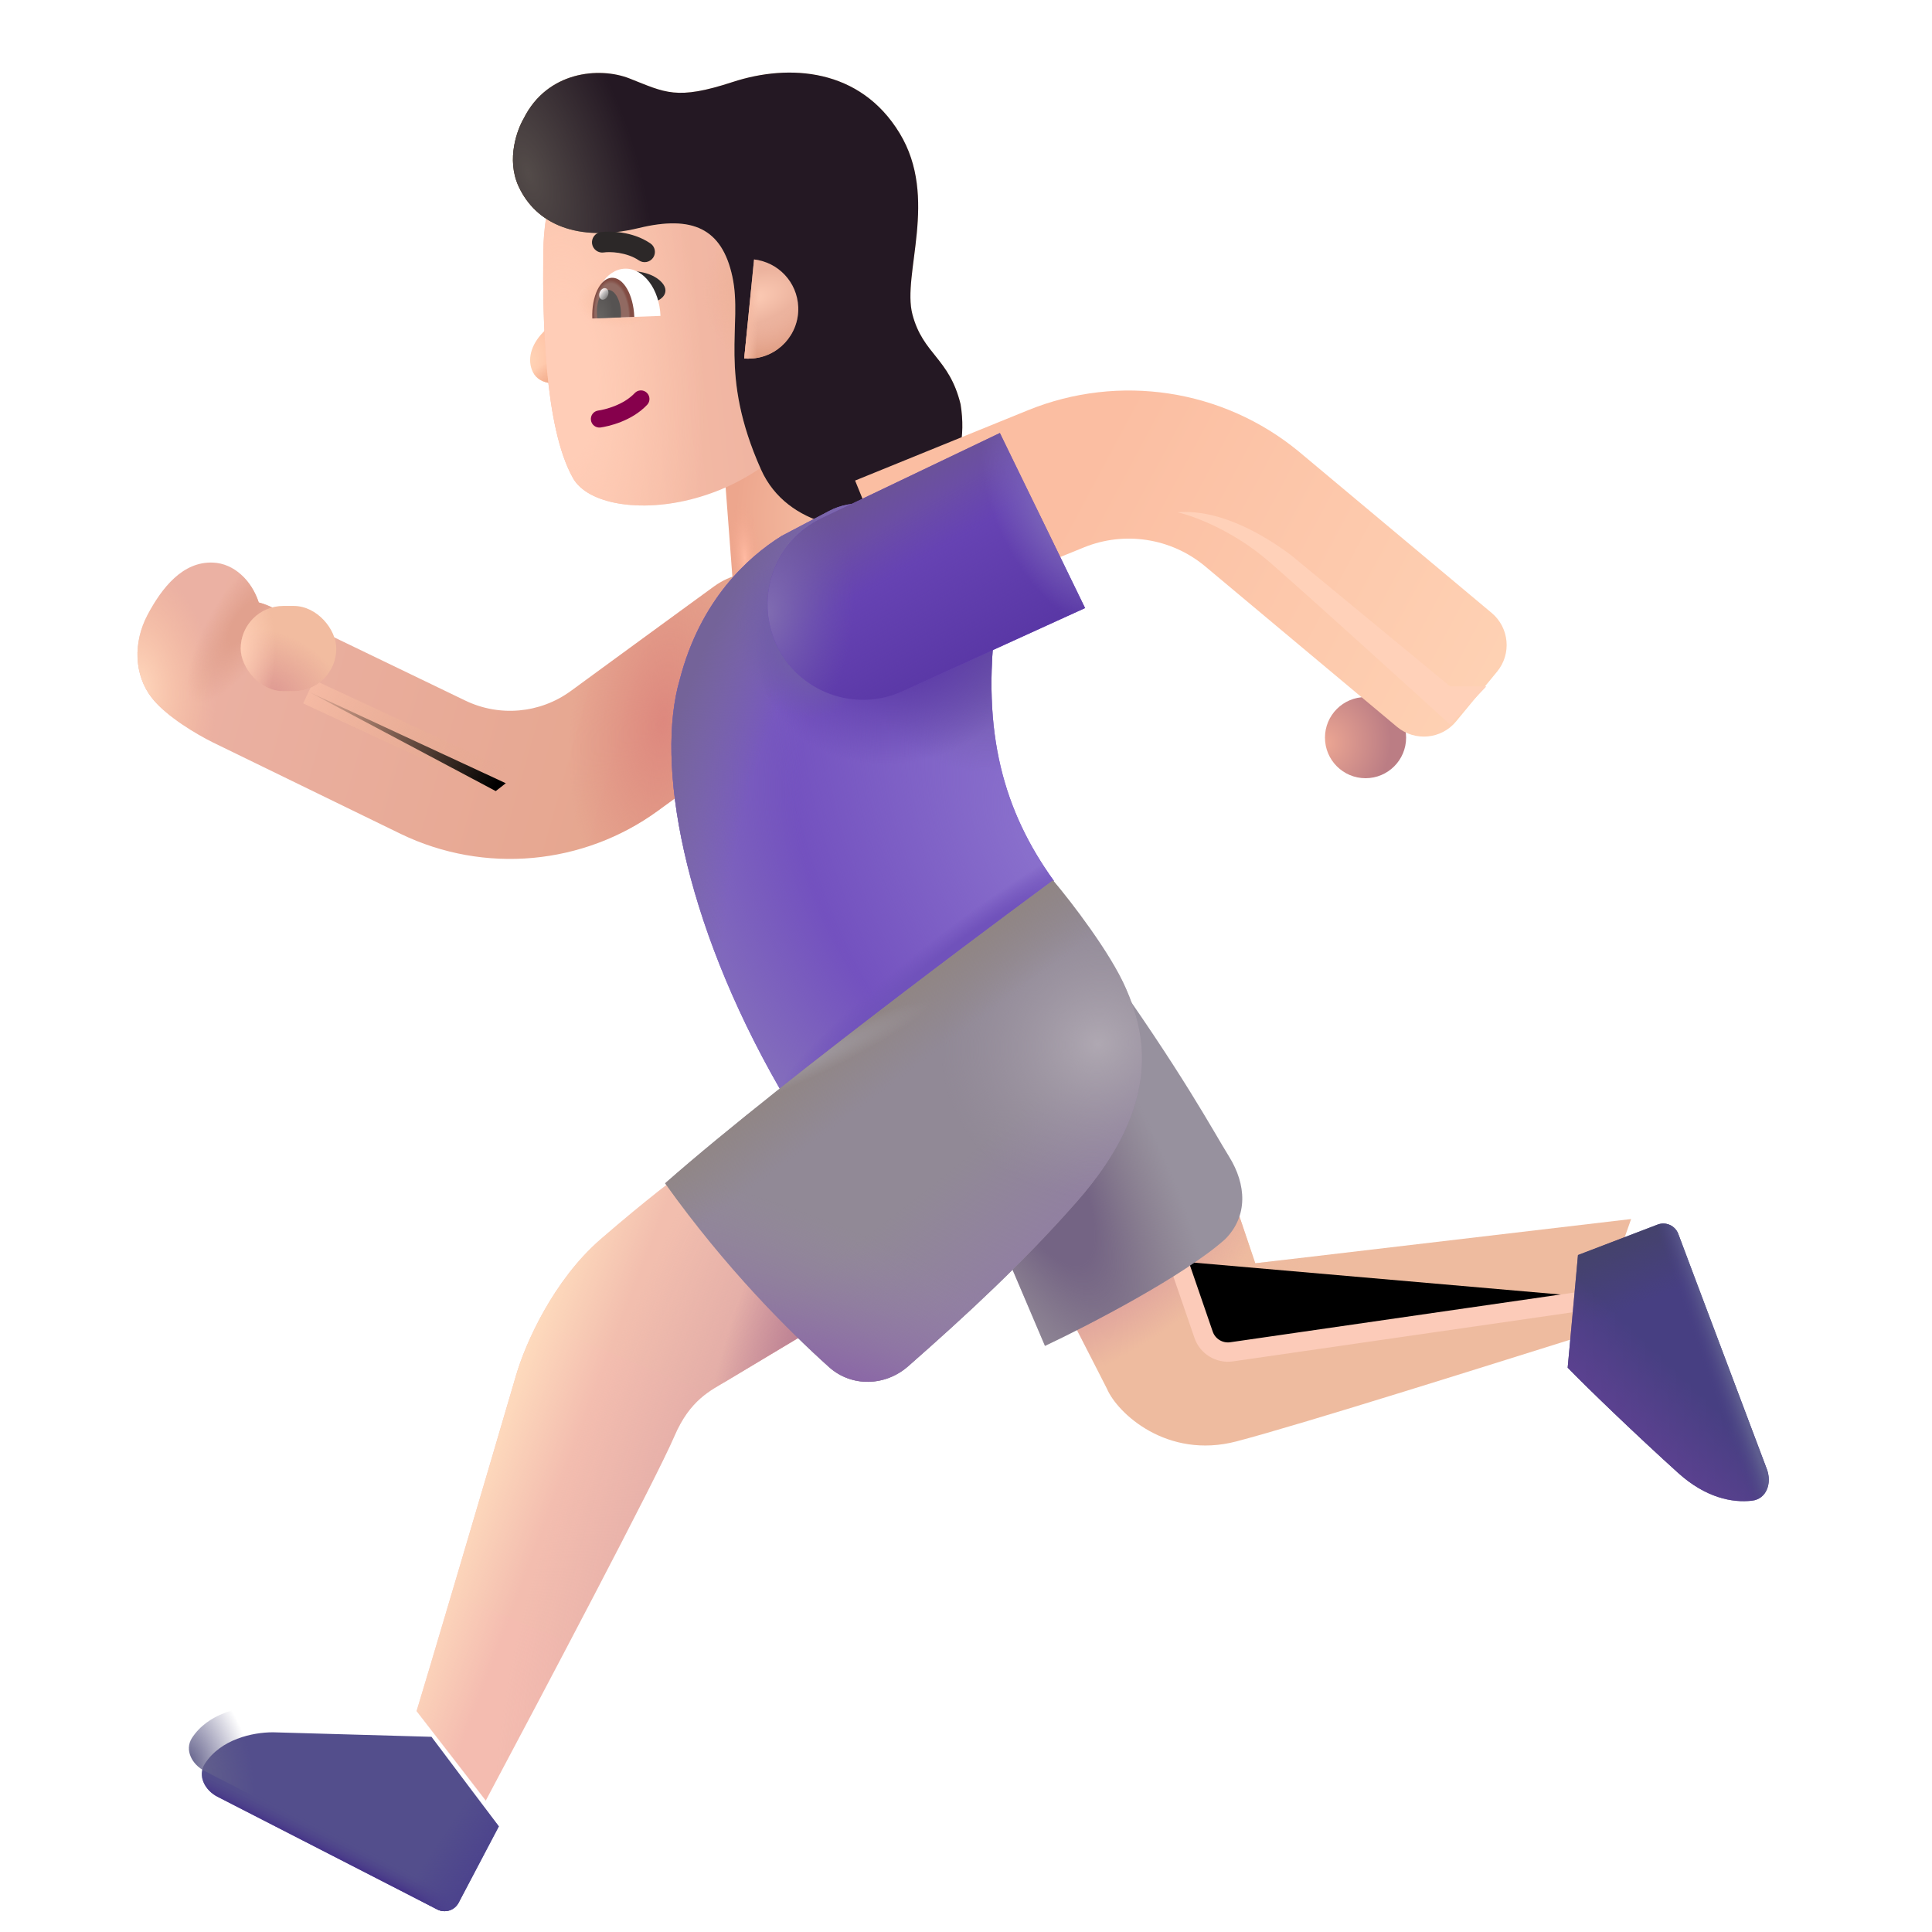 <svg viewBox="1 1 30 30" xmlns="http://www.w3.org/2000/svg">
<rect x="12.169" y="7.269" width="1.946" height="3.44" transform="rotate(-4.337 12.169 7.269)" fill="url(#paint0_radial_4002_548)"/>
<rect x="12.169" y="7.269" width="1.946" height="3.44" transform="rotate(-4.337 12.169 7.269)" fill="url(#paint1_radial_4002_548)"/>
<rect x="12.169" y="7.269" width="1.946" height="3.44" transform="rotate(-4.337 12.169 7.269)" fill="url(#paint2_radial_4002_548)"/>
<path d="M9.437 6.156C9.597 5.993 9.674 5.757 9.692 5.66L9.883 5.652L9.929 6.848C9.706 7.001 9.379 6.991 9.274 6.777C9.184 6.593 9.237 6.359 9.437 6.156Z" fill="url(#paint3_radial_4002_548)"/>
<path d="M9.437 6.156C9.597 5.993 9.674 5.757 9.692 5.66L9.883 5.652L9.929 6.848C9.706 7.001 9.379 6.991 9.274 6.777C9.184 6.593 9.237 6.359 9.437 6.156Z" fill="url(#paint4_radial_4002_548)"/>
<g filter="url(#filter0_i_4002_548)">
<path d="M9.636 5.123C9.644 4.27 9.904 3.849 10.029 3.724L13.994 3.572L14.189 6.93C13.355 9.22 10.549 9.424 10.098 8.625C9.647 7.826 9.626 6.11 9.636 5.123Z" fill="url(#paint5_linear_4002_548)"/>
<path d="M9.636 5.123C9.644 4.27 9.904 3.849 10.029 3.724L13.994 3.572L14.189 6.93C13.355 9.22 10.549 9.424 10.098 8.625C9.647 7.826 9.626 6.11 9.636 5.123Z" fill="url(#paint6_radial_4002_548)"/>
<path d="M9.636 5.123C9.644 4.27 9.904 3.849 10.029 3.724L13.994 3.572L14.189 6.93C13.355 9.22 10.549 9.424 10.098 8.625C9.647 7.826 9.626 6.11 9.636 5.123Z" fill="url(#paint7_radial_4002_548)"/>
<path d="M9.636 5.123C9.644 4.27 9.904 3.849 10.029 3.724L13.994 3.572L14.189 6.93C13.355 9.22 10.549 9.424 10.098 8.625C9.647 7.826 9.626 6.11 9.636 5.123Z" fill="url(#paint8_radial_4002_548)"/>
</g>
<g filter="url(#filter1_ii_4002_548)">
<path d="M9.454 3.697C9.255 3.268 9.437 2.8 9.533 2.638C9.896 1.91 10.703 1.832 11.176 2.019C11.733 2.238 11.902 2.36 12.778 2.073C13.657 1.786 14.757 1.86 15.369 2.868C15.981 3.875 15.403 5.056 15.568 5.682C15.733 6.307 16.139 6.354 16.316 7.078C16.479 8.086 15.878 8.77 15.327 8.941C14.777 9.111 13.626 9.006 13.217 8.091C12.548 6.593 12.935 5.857 12.773 5.099C12.611 4.341 12.147 4.142 11.323 4.34C10.354 4.573 9.719 4.268 9.454 3.697Z" fill="#FFE0AF"/>
<path d="M9.454 3.697C9.255 3.268 9.437 2.8 9.533 2.638C9.896 1.91 10.703 1.832 11.176 2.019C11.733 2.238 11.902 2.36 12.778 2.073C13.657 1.786 14.757 1.86 15.369 2.868C15.981 3.875 15.403 5.056 15.568 5.682C15.733 6.307 16.139 6.354 16.316 7.078C16.479 8.086 15.878 8.77 15.327 8.941C14.777 9.111 13.626 9.006 13.217 8.091C12.548 6.593 12.935 5.857 12.773 5.099C12.611 4.341 12.147 4.142 11.323 4.34C10.354 4.573 9.719 4.268 9.454 3.697Z" fill="url(#paint9_radial_4002_548)"/>
</g>
<g filter="url(#filter2_ii_4002_548)">
<path d="M9.454 3.697C9.255 3.268 9.437 2.8 9.533 2.638C9.896 1.91 10.703 1.832 11.176 2.019C11.733 2.238 11.902 2.36 12.778 2.073C13.657 1.786 14.757 1.86 15.369 2.868C15.981 3.875 15.403 5.056 15.568 5.682C15.733 6.307 16.139 6.354 16.316 7.078C16.479 8.086 15.878 8.77 15.327 8.941C14.777 9.111 13.626 9.006 13.217 8.091C12.548 6.593 12.935 5.857 12.773 5.099C12.611 4.341 12.147 4.142 11.323 4.34C10.354 4.573 9.719 4.268 9.454 3.697Z" fill="#241823"/>
<path d="M9.454 3.697C9.255 3.268 9.437 2.8 9.533 2.638C9.896 1.91 10.703 1.832 11.176 2.019C11.733 2.238 11.902 2.36 12.778 2.073C13.657 1.786 14.757 1.86 15.369 2.868C15.981 3.875 15.403 5.056 15.568 5.682C15.733 6.307 16.139 6.354 16.316 7.078C16.479 8.086 15.878 8.77 15.327 8.941C14.777 9.111 13.626 9.006 13.217 8.091C12.548 6.593 12.935 5.857 12.773 5.099C12.611 4.341 12.147 4.142 11.323 4.34C10.354 4.573 9.719 4.268 9.454 3.697Z" fill="url(#paint10_radial_4002_548)"/>
</g>
<path d="M12.556 6.566L12.709 5.029C13.083 5.07 13.38 5.38 13.395 5.767C13.411 6.193 13.079 6.552 12.653 6.568C12.62 6.57 12.588 6.569 12.556 6.566Z" fill="url(#paint11_radial_4002_548)"/>
<path d="M12.556 6.566L12.709 5.029C13.083 5.07 13.38 5.38 13.395 5.767C13.411 6.193 13.079 6.552 12.653 6.568C12.62 6.57 12.588 6.569 12.556 6.566Z" fill="url(#paint12_radial_4002_548)"/>
<path d="M12.556 6.566L12.709 5.029C13.083 5.07 13.38 5.38 13.395 5.767C13.411 6.193 13.079 6.552 12.653 6.568C12.62 6.57 12.588 6.569 12.556 6.566Z" fill="url(#paint13_linear_4002_548)"/>
<path d="M11.253 5.362C11.108 5.228 10.876 5.205 10.777 5.21L11.118 5.693C11.274 5.678 11.434 5.529 11.253 5.362Z" fill="#2F2C2D"/>
<path fill-rule="evenodd" clip-rule="evenodd" d="M11.043 7.098C11.097 7.149 11.099 7.233 11.049 7.286C10.805 7.544 10.442 7.621 10.326 7.638C10.254 7.648 10.186 7.598 10.176 7.525C10.166 7.452 10.216 7.385 10.289 7.375C10.388 7.361 10.676 7.294 10.856 7.104C10.906 7.05 10.99 7.048 11.043 7.098Z" fill="#86004C"/>
<g filter="url(#filter3_i_4002_548)">
<path fill-rule="evenodd" clip-rule="evenodd" d="M10.709 4.827C10.601 4.81 10.513 4.814 10.478 4.82C10.391 4.834 10.309 4.775 10.294 4.688C10.28 4.601 10.339 4.519 10.426 4.505C10.501 4.493 10.624 4.491 10.759 4.513C10.895 4.534 11.057 4.582 11.2 4.68C11.273 4.729 11.291 4.829 11.242 4.901C11.192 4.974 11.093 4.993 11.02 4.943C10.928 4.88 10.815 4.845 10.709 4.827Z" fill="#2C2828"/>
</g>
<path d="M10.206 5.945L11.256 5.905C11.24 5.489 10.992 5.161 10.702 5.172C10.412 5.183 10.19 5.53 10.206 5.945Z" fill="white"/>
<path d="M10.849 5.921L10.849 5.917C10.836 5.576 10.68 5.306 10.5 5.313C10.32 5.32 10.184 5.601 10.197 5.942L10.198 5.946L10.849 5.921Z" fill="url(#paint14_radial_4002_548)"/>
<path d="M10.641 5.928C10.643 5.903 10.643 5.877 10.642 5.851C10.635 5.654 10.545 5.498 10.442 5.502C10.339 5.506 10.262 5.669 10.27 5.865C10.271 5.892 10.273 5.917 10.277 5.942L10.641 5.928Z" fill="url(#paint15_radial_4002_548)"/>
<ellipse cx="10.376" cy="5.564" rx="0.068" ry="0.093" transform="rotate(22.414 10.376 5.564)" fill="url(#paint16_linear_4002_548)"/>
<g filter="url(#filter4_ii_4002_548)">
<path d="M3.761 12.241C3.476 11.878 3.468 11.37 3.691 10.948C3.914 10.526 4.238 10.116 4.707 10.136C5.035 10.149 5.305 10.411 5.418 10.755C5.488 10.773 5.557 10.799 5.624 10.831L8.624 12.278C9.156 12.535 9.786 12.478 10.263 12.13L12.486 10.507C12.999 10.133 13.718 10.245 14.093 10.758C14.467 11.272 14.355 11.991 13.842 12.365L11.618 13.988C10.456 14.836 8.921 14.975 7.625 14.35L4.707 12.929C4.461 12.807 3.988 12.529 3.761 12.241Z" fill="url(#paint17_linear_4002_548)"/>
<path d="M3.761 12.241C3.476 11.878 3.468 11.37 3.691 10.948C3.914 10.526 4.238 10.116 4.707 10.136C5.035 10.149 5.305 10.411 5.418 10.755C5.488 10.773 5.557 10.799 5.624 10.831L8.624 12.278C9.156 12.535 9.786 12.478 10.263 12.13L12.486 10.507C12.999 10.133 13.718 10.245 14.093 10.758C14.467 11.272 14.355 11.991 13.842 12.365L11.618 13.988C10.456 14.836 8.921 14.975 7.625 14.35L4.707 12.929C4.461 12.807 3.988 12.529 3.761 12.241Z" fill="url(#paint18_radial_4002_548)"/>
<path d="M3.761 12.241C3.476 11.878 3.468 11.37 3.691 10.948C3.914 10.526 4.238 10.116 4.707 10.136C5.035 10.149 5.305 10.411 5.418 10.755C5.488 10.773 5.557 10.799 5.624 10.831L8.624 12.278C9.156 12.535 9.786 12.478 10.263 12.13L12.486 10.507C12.999 10.133 13.718 10.245 14.093 10.758C14.467 11.272 14.355 11.991 13.842 12.365L11.618 13.988C10.456 14.836 8.921 14.975 7.625 14.35L4.707 12.929C4.461 12.807 3.988 12.529 3.761 12.241Z" fill="url(#paint19_radial_4002_548)"/>
<path d="M3.761 12.241C3.476 11.878 3.468 11.37 3.691 10.948C3.914 10.526 4.238 10.116 4.707 10.136C5.035 10.149 5.305 10.411 5.418 10.755C5.488 10.773 5.557 10.799 5.624 10.831L8.624 12.278C9.156 12.535 9.786 12.478 10.263 12.13L12.486 10.507C12.999 10.133 13.718 10.245 14.093 10.758C14.467 11.272 14.355 11.991 13.842 12.365L11.618 13.988C10.456 14.836 8.921 14.975 7.625 14.35L4.707 12.929C4.461 12.807 3.988 12.529 3.761 12.241Z" fill="url(#paint20_radial_4002_548)"/>
</g>
<path d="M13.136 9.323L13.877 8.933C14.056 8.839 14.26 8.802 14.46 8.827L16.464 10.601C16.234 12.39 16.594 13.608 17.364 14.678L13.11 17.908C11.594 15.272 11.18 12.835 11.555 11.554C11.872 10.325 12.605 9.655 13.136 9.323Z" fill="#7351BF"/>
<path d="M13.136 9.323L13.877 8.933C14.056 8.839 14.26 8.802 14.46 8.827L16.464 10.601C16.234 12.39 16.594 13.608 17.364 14.678L13.11 17.908C11.594 15.272 11.18 12.835 11.555 11.554C11.872 10.325 12.605 9.655 13.136 9.323Z" fill="url(#paint21_radial_4002_548)"/>
<path d="M13.136 9.323L13.877 8.933C14.056 8.839 14.26 8.802 14.46 8.827L16.464 10.601C16.234 12.39 16.594 13.608 17.364 14.678L13.11 17.908C11.594 15.272 11.18 12.835 11.555 11.554C11.872 10.325 12.605 9.655 13.136 9.323Z" fill="url(#paint22_radial_4002_548)"/>
<path d="M13.136 9.323L13.877 8.933C14.056 8.839 14.26 8.802 14.46 8.827L16.464 10.601C16.234 12.39 16.594 13.608 17.364 14.678L13.11 17.908C11.594 15.272 11.18 12.835 11.555 11.554C11.872 10.325 12.605 9.655 13.136 9.323Z" fill="url(#paint23_radial_4002_548)"/>
<path d="M13.136 9.323L13.877 8.933C14.056 8.839 14.26 8.802 14.46 8.827L16.464 10.601C16.234 12.39 16.594 13.608 17.364 14.678L13.11 17.908C11.594 15.272 11.18 12.835 11.555 11.554C11.872 10.325 12.605 9.655 13.136 9.323Z" fill="url(#paint24_radial_4002_548)"/>
<path d="M13.136 9.323L13.877 8.933C14.056 8.839 14.26 8.802 14.46 8.827L16.464 10.601C16.234 12.39 16.594 13.608 17.364 14.678L13.11 17.908C11.594 15.272 11.18 12.835 11.555 11.554C11.872 10.325 12.605 9.655 13.136 9.323Z" fill="url(#paint25_radial_4002_548)"/>
<path d="M13.136 9.323L13.877 8.933C14.056 8.839 14.26 8.802 14.46 8.827L16.464 10.601C16.234 12.39 16.594 13.608 17.364 14.678L13.11 17.908C11.594 15.272 11.18 12.835 11.555 11.554C11.872 10.325 12.605 9.655 13.136 9.323Z" fill="url(#paint26_radial_4002_548)"/>
<path d="M13.136 9.323L13.877 8.933C14.056 8.839 14.26 8.802 14.46 8.827L16.464 10.601C16.234 12.39 16.594 13.608 17.364 14.678L13.11 17.908C11.594 15.272 11.18 12.835 11.555 11.554C11.872 10.325 12.605 9.655 13.136 9.323Z" fill="url(#paint27_radial_4002_548)"/>
<g filter="url(#filter5_f_4002_548)">
<path d="M5.792 11.741L8.854 13.162L8.698 13.284" stroke="url(#paint28_linear_4002_548)" stroke-width="0.4"/>
</g>
<circle cx="22.204" cy="12.454" r="0.63" fill="url(#paint29_radial_4002_548)"/>
<g filter="url(#filter6_i_4002_548)">
<path fill-rule="evenodd" clip-rule="evenodd" d="M19.704 10.586C19.179 10.154 18.46 10.044 17.831 10.3L15.144 11.393L14.278 9.262L16.965 8.169C18.377 7.596 19.989 7.841 21.166 8.81L24.162 11.317C24.436 11.546 24.474 11.953 24.247 12.229L23.611 13.001C23.382 13.28 22.969 13.318 22.692 13.086L19.704 10.586Z" fill="url(#paint30_linear_4002_548)"/>
</g>
<path d="M17.849 10.442L16.526 7.724L13.761 9.046C13.032 9.395 12.717 10.263 13.052 10.998C13.391 11.744 14.271 12.073 15.016 11.733L17.849 10.442Z" fill="#6B47B8"/>
<path d="M17.849 10.442L16.526 7.724L13.761 9.046C13.032 9.395 12.717 10.263 13.052 10.998C13.391 11.744 14.271 12.073 15.016 11.733L17.849 10.442Z" fill="url(#paint31_linear_4002_548)"/>
<path d="M17.849 10.442L16.526 7.724L13.761 9.046C13.032 9.395 12.717 10.263 13.052 10.998C13.391 11.744 14.271 12.073 15.016 11.733L17.849 10.442Z" fill="url(#paint32_linear_4002_548)"/>
<path d="M17.849 10.442L16.526 7.724L13.761 9.046C13.032 9.395 12.717 10.263 13.052 10.998C13.391 11.744 14.271 12.073 15.016 11.733L17.849 10.442Z" fill="url(#paint33_radial_4002_548)"/>
<path d="M17.849 10.442L16.526 7.724L13.761 9.046C13.032 9.395 12.717 10.263 13.052 10.998C13.391 11.744 14.271 12.073 15.016 11.733L17.849 10.442Z" fill="url(#paint34_radial_4002_548)"/>
<rect x="4.738" y="10.409" width="1.484" height="1.324" rx="0.662" fill="#F2BCA0"/>
<rect x="4.738" y="10.409" width="1.484" height="1.324" rx="0.662" fill="url(#paint35_radial_4002_548)"/>
<rect x="4.738" y="10.409" width="1.484" height="1.324" rx="0.662" fill="url(#paint36_radial_4002_548)"/>
<path d="M9.015 22.351C8.5 24.111 7.558 27.284 7.469 27.569L8.543 28.96C9.402 27.345 11.184 23.973 11.472 23.3C11.715 22.733 12.039 22.589 12.281 22.444L13.621 21.64L11.648 19.167C11.528 19.261 11.054 19.611 10.328 20.241C9.594 20.878 9.159 21.859 9.015 22.351Z" fill="url(#paint37_linear_4002_548)"/>
<path d="M9.015 22.351C8.5 24.111 7.558 27.284 7.469 27.569L8.543 28.96C9.402 27.345 11.184 23.973 11.472 23.3C11.715 22.733 12.039 22.589 12.281 22.444L13.621 21.64L11.648 19.167C11.528 19.261 11.054 19.611 10.328 20.241C9.594 20.878 9.159 21.859 9.015 22.351Z" fill="url(#paint38_linear_4002_548)"/>
<path d="M9.015 22.351C8.5 24.111 7.558 27.284 7.469 27.569L8.543 28.96C9.402 27.345 11.184 23.973 11.472 23.3C11.715 22.733 12.039 22.589 12.281 22.444L13.621 21.64L11.648 19.167C11.528 19.261 11.054 19.611 10.328 20.241C9.594 20.878 9.159 21.859 9.015 22.351Z" fill="url(#paint39_radial_4002_548)"/>
<path d="M9.015 22.351C8.5 24.111 7.558 27.284 7.469 27.569L8.543 28.96C9.402 27.345 11.184 23.973 11.472 23.3C11.715 22.733 12.039 22.589 12.281 22.444L13.621 21.64L11.648 19.167C11.528 19.261 11.054 19.611 10.328 20.241C9.594 20.878 9.159 21.859 9.015 22.351Z" fill="url(#paint40_radial_4002_548)"/>
<g filter="url(#filter7_i_4002_548)">
<path d="M5.039 27.499L7.5 27.569L8.546 28.96L7.923 30.143C7.86 30.265 7.71 30.312 7.588 30.249L4.178 28.5C3.981 28.4 3.861 28.172 3.981 27.987C4.228 27.606 4.721 27.499 5.039 27.499Z" fill="#534E8C"/>
<path d="M5.039 27.499L7.5 27.569L8.546 28.96L7.923 30.143C7.86 30.265 7.71 30.312 7.588 30.249L4.178 28.5C3.981 28.4 3.861 28.172 3.981 27.987C4.228 27.606 4.721 27.499 5.039 27.499Z" fill="url(#paint41_linear_4002_548)"/>
<path d="M5.039 27.499L7.5 27.569L8.546 28.96L7.923 30.143C7.86 30.265 7.71 30.312 7.588 30.249L4.178 28.5C3.981 28.4 3.861 28.172 3.981 27.987C4.228 27.606 4.721 27.499 5.039 27.499Z" fill="url(#paint42_linear_4002_548)"/>
</g>
<path d="M5.039 27.499L7.5 27.569L8.546 28.96L7.923 30.143C7.86 30.265 7.71 30.312 7.588 30.249L4.178 28.5C3.981 28.4 3.861 28.172 3.981 27.987C4.228 27.606 4.721 27.499 5.039 27.499Z" fill="url(#paint43_radial_4002_548)"/>
<g filter="url(#filter8_i_4002_548)">
<path d="M17.937 23.061L17.285 21.784L19.898 20.101L20.242 21.116L26.078 20.429L25.453 22.202C24.031 22.647 20.988 23.61 19.949 23.882C18.875 24.163 18.101 23.448 17.937 23.061Z" fill="#EEBB9F"/>
<path d="M17.937 23.061L17.285 21.784L19.898 20.101L20.242 21.116L26.078 20.429L25.453 22.202C24.031 22.647 20.988 23.61 19.949 23.882C18.875 24.163 18.101 23.448 17.937 23.061Z" fill="url(#paint44_radial_4002_548)"/>
<path d="M17.937 23.061L17.285 21.784L19.898 20.101L20.242 21.116L26.078 20.429L25.453 22.202C24.031 22.647 20.988 23.61 19.949 23.882C18.875 24.163 18.101 23.448 17.937 23.061Z" fill="url(#paint45_radial_4002_548)"/>
</g>
<g filter="url(#filter9_f_4002_548)">
<path d="M19.297 20.585L19.689 21.725C19.751 21.907 19.934 22.018 20.124 21.991L25.885 21.158" stroke="#FCCBB9" stroke-width="0.3"/>
</g>
<path d="M26.737 20.016L25.503 20.488L25.343 22.237C25.648 22.552 26.401 23.277 27.058 23.871C27.486 24.258 27.902 24.338 28.204 24.303C28.433 24.277 28.516 24.028 28.435 23.812L27.06 20.161C27.012 20.031 26.866 19.966 26.737 20.016Z" fill="#473F82"/>
<path d="M26.737 20.016L25.503 20.488L25.343 22.237C25.648 22.552 26.401 23.277 27.058 23.871C27.486 24.258 27.902 24.338 28.204 24.303C28.433 24.277 28.516 24.028 28.435 23.812L27.06 20.161C27.012 20.031 26.866 19.966 26.737 20.016Z" fill="url(#paint46_linear_4002_548)"/>
<path d="M26.737 20.016L25.503 20.488L25.343 22.237C25.648 22.552 26.401 23.277 27.058 23.871C27.486 24.258 27.902 24.338 28.204 24.303C28.433 24.277 28.516 24.028 28.435 23.812L27.06 20.161C27.012 20.031 26.866 19.966 26.737 20.016Z" fill="url(#paint47_linear_4002_548)"/>
<path d="M26.737 20.016L25.503 20.488L25.343 22.237C25.648 22.552 26.401 23.277 27.058 23.871C27.486 24.258 27.902 24.338 28.204 24.303C28.433 24.277 28.516 24.028 28.435 23.812L27.06 20.161C27.012 20.031 26.866 19.966 26.737 20.016Z" fill="url(#paint48_linear_4002_548)"/>
<g filter="url(#filter10_i_4002_548)">
<path d="M17.226 21.999L16.312 19.851L18.105 16.007C19.363 17.761 19.843 18.671 20.086 19.061C20.354 19.494 20.383 19.983 20.023 20.343C19.386 20.912 17.893 21.684 17.226 21.999Z" fill="#97919E"/>
<path d="M17.226 21.999L16.312 19.851L18.105 16.007C19.363 17.761 19.843 18.671 20.086 19.061C20.354 19.494 20.383 19.983 20.023 20.343C19.386 20.912 17.893 21.684 17.226 21.999Z" fill="url(#paint49_radial_4002_548)"/>
</g>
<path d="M17.351 14.671C17.351 14.671 13.226 17.702 11.328 19.374C12.266 20.694 13.255 21.673 13.872 22.227C14.224 22.543 14.747 22.527 15.102 22.215C16.023 21.405 16.881 20.614 17.718 19.663C19.093 18.101 18.765 17 18.484 16.351C18.24 15.788 17.627 14.996 17.351 14.671Z" fill="#918996"/>
<path d="M17.351 14.671C17.351 14.671 13.226 17.702 11.328 19.374C12.266 20.694 13.255 21.673 13.872 22.227C14.224 22.543 14.747 22.527 15.102 22.215C16.023 21.405 16.881 20.614 17.718 19.663C19.093 18.101 18.765 17 18.484 16.351C18.24 15.788 17.627 14.996 17.351 14.671Z" fill="url(#paint50_radial_4002_548)"/>
<path d="M17.351 14.671C17.351 14.671 13.226 17.702 11.328 19.374C12.266 20.694 13.255 21.673 13.872 22.227C14.224 22.543 14.747 22.527 15.102 22.215C16.023 21.405 16.881 20.614 17.718 19.663C19.093 18.101 18.765 17 18.484 16.351C18.24 15.788 17.627 14.996 17.351 14.671Z" fill="url(#paint51_radial_4002_548)"/>
<path d="M17.351 14.671C17.351 14.671 13.226 17.702 11.328 19.374C12.266 20.694 13.255 21.673 13.872 22.227C14.224 22.543 14.747 22.527 15.102 22.215C16.023 21.405 16.881 20.614 17.718 19.663C19.093 18.101 18.765 17 18.484 16.351C18.24 15.788 17.627 14.996 17.351 14.671Z" fill="url(#paint52_radial_4002_548)"/>
<path d="M17.351 14.671C17.351 14.671 13.226 17.702 11.328 19.374C12.266 20.694 13.255 21.673 13.872 22.227C14.224 22.543 14.747 22.527 15.102 22.215C16.023 21.405 16.881 20.614 17.718 19.663C19.093 18.101 18.765 17 18.484 16.351C18.24 15.788 17.627 14.996 17.351 14.671Z" fill="url(#paint53_linear_4002_548)"/>
<path d="M17.351 14.671C17.351 14.671 13.226 17.702 11.328 19.374C12.266 20.694 13.255 21.673 13.872 22.227C14.224 22.543 14.747 22.527 15.102 22.215C16.023 21.405 16.881 20.614 17.718 19.663C19.093 18.101 18.765 17 18.484 16.351C18.24 15.788 17.627 14.996 17.351 14.671Z" fill="url(#paint54_radial_4002_548)"/>
<g filter="url(#filter11_f_4002_548)">
<path d="M20.705 9.72C20.142 9.233 19.523 9.007 19.283 8.955C19.987 8.896 20.705 9.365 21.049 9.622L23.517 11.658H24.08L23.517 12.251C22.814 11.611 21.267 10.208 20.705 9.72Z" fill="#FFD1B9"/>
</g>
<defs>
<filter id="filter0_i_4002_548" x="9.434" y="3.372" width="4.755" height="5.677" filterUnits="userSpaceOnUse" color-interpolation-filters="sRGB">
<feFlood flood-opacity="0" result="BackgroundImageFix"/>
<feBlend mode="normal" in="SourceGraphic" in2="BackgroundImageFix" result="shape"/>
<feColorMatrix in="SourceAlpha" type="matrix" values="0 0 0 0 0 0 0 0 0 0 0 0 0 0 0 0 0 0 127 0" result="hardAlpha"/>
<feOffset dx="-0.2" dy="-0.2"/>
<feGaussianBlur stdDeviation="0.5"/>
<feComposite in2="hardAlpha" operator="arithmetic" k2="-1" k3="1"/>
<feColorMatrix type="matrix" values="0 0 0 0 0.816 0 0 0 0 0.596 0 0 0 0 0.58 0 0 0 1 0"/>
<feBlend mode="normal" in2="shape" result="effect1_innerShadow_4002_548"/>
</filter>
<filter id="filter1_ii_4002_548" x="8.964" y="1.727" width="7.379" height="7.681" filterUnits="userSpaceOnUse" color-interpolation-filters="sRGB">
<feFlood flood-opacity="0" result="BackgroundImageFix"/>
<feBlend mode="normal" in="SourceGraphic" in2="BackgroundImageFix" result="shape"/>
<feColorMatrix in="SourceAlpha" type="matrix" values="0 0 0 0 0 0 0 0 0 0 0 0 0 0 0 0 0 0 127 0" result="hardAlpha"/>
<feOffset dx="-0.4" dy="0.4"/>
<feGaussianBlur stdDeviation="0.3"/>
<feComposite in2="hardAlpha" operator="arithmetic" k2="-1" k3="1"/>
<feColorMatrix type="matrix" values="0 0 0 0 1 0 0 0 0 0.973 0 0 0 0 0.737 0 0 0 1 0"/>
<feBlend mode="normal" in2="shape" result="effect1_innerShadow_4002_548"/>
<feColorMatrix in="SourceAlpha" type="matrix" values="0 0 0 0 0 0 0 0 0 0 0 0 0 0 0 0 0 0 127 0" result="hardAlpha"/>
<feOffset dy="-0.2"/>
<feGaussianBlur stdDeviation="0.25"/>
<feComposite in2="hardAlpha" operator="arithmetic" k2="-1" k3="1"/>
<feColorMatrix type="matrix" values="0 0 0 0 0.957 0 0 0 0 0.788 0 0 0 0 0.631 0 0 0 1 0"/>
<feBlend mode="normal" in2="effect1_innerShadow_4002_548" result="effect2_innerShadow_4002_548"/>
</filter>
<filter id="filter2_ii_4002_548" x="8.964" y="1.727" width="7.379" height="7.681" filterUnits="userSpaceOnUse" color-interpolation-filters="sRGB">
<feFlood flood-opacity="0" result="BackgroundImageFix"/>
<feBlend mode="normal" in="SourceGraphic" in2="BackgroundImageFix" result="shape"/>
<feColorMatrix in="SourceAlpha" type="matrix" values="0 0 0 0 0 0 0 0 0 0 0 0 0 0 0 0 0 0 127 0" result="hardAlpha"/>
<feOffset dx="-0.4" dy="0.4"/>
<feGaussianBlur stdDeviation="0.3"/>
<feComposite in2="hardAlpha" operator="arithmetic" k2="-1" k3="1"/>
<feColorMatrix type="matrix" values="0 0 0 0 0.29 0 0 0 0 0.267 0 0 0 0 0.275 0 0 0 1 0"/>
<feBlend mode="normal" in2="shape" result="effect1_innerShadow_4002_548"/>
<feColorMatrix in="SourceAlpha" type="matrix" values="0 0 0 0 0 0 0 0 0 0 0 0 0 0 0 0 0 0 127 0" result="hardAlpha"/>
<feOffset dy="-0.2"/>
<feGaussianBlur stdDeviation="0.25"/>
<feComposite in2="hardAlpha" operator="arithmetic" k2="-1" k3="1"/>
<feColorMatrix type="matrix" values="0 0 0 0 0.09 0 0 0 0 0.039 0 0 0 0 0.133 0 0 0 1 0"/>
<feBlend mode="normal" in2="effect1_innerShadow_4002_548" result="effect2_innerShadow_4002_548"/>
</filter>
<filter id="filter3_i_4002_548" x="10.192" y="4.496" width="1.077" height="0.575" filterUnits="userSpaceOnUse" color-interpolation-filters="sRGB">
<feFlood flood-opacity="0" result="BackgroundImageFix"/>
<feBlend mode="normal" in="SourceGraphic" in2="BackgroundImageFix" result="shape"/>
<feColorMatrix in="SourceAlpha" type="matrix" values="0 0 0 0 0 0 0 0 0 0 0 0 0 0 0 0 0 0 127 0" result="hardAlpha"/>
<feOffset dx="-0.1" dy="0.1"/>
<feGaussianBlur stdDeviation="0.1"/>
<feComposite in2="hardAlpha" operator="arithmetic" k2="-1" k3="1"/>
<feColorMatrix type="matrix" values="0 0 0 0 0.071 0 0 0 0 0.059 0 0 0 0 0.055 0 0 0 1 0"/>
<feBlend mode="normal" in2="shape" result="effect1_innerShadow_4002_548"/>
</filter>
<filter id="filter4_ii_4002_548" x="3.335" y="9.535" width="10.979" height="5.402" filterUnits="userSpaceOnUse" color-interpolation-filters="sRGB">
<feFlood flood-opacity="0" result="BackgroundImageFix"/>
<feBlend mode="normal" in="SourceGraphic" in2="BackgroundImageFix" result="shape"/>
<feColorMatrix in="SourceAlpha" type="matrix" values="0 0 0 0 0 0 0 0 0 0 0 0 0 0 0 0 0 0 127 0" result="hardAlpha"/>
<feOffset dx="-0.2" dy="0.2"/>
<feGaussianBlur stdDeviation="0.25"/>
<feComposite in2="hardAlpha" operator="arithmetic" k2="-1" k3="1"/>
<feColorMatrix type="matrix" values="0 0 0 0 0.871 0 0 0 0 0.655 0 0 0 0 0.545 0 0 0 1 0"/>
<feBlend mode="normal" in2="shape" result="effect1_innerShadow_4002_548"/>
<feColorMatrix in="SourceAlpha" type="matrix" values="0 0 0 0 0 0 0 0 0 0 0 0 0 0 0 0 0 0 127 0" result="hardAlpha"/>
<feOffset dx="-0.2" dy="-0.6"/>
<feGaussianBlur stdDeviation="0.5"/>
<feComposite in2="hardAlpha" operator="arithmetic" k2="-1" k3="1"/>
<feColorMatrix type="matrix" values="0 0 0 0 0.788 0 0 0 0 0.533 0 0 0 0 0.565 0 0 0 1 0"/>
<feBlend mode="normal" in2="effect1_innerShadow_4002_548" result="effect2_innerShadow_4002_548"/>
</filter>
<filter id="filter5_f_4002_548" x="5.507" y="11.359" width="3.929" height="2.283" filterUnits="userSpaceOnUse" color-interpolation-filters="sRGB">
<feFlood flood-opacity="0" result="BackgroundImageFix"/>
<feBlend mode="normal" in="SourceGraphic" in2="BackgroundImageFix" result="shape"/>
<feGaussianBlur stdDeviation="0.1" result="effect1_foregroundBlur_4002_548"/>
</filter>
<filter id="filter6_i_4002_548" x="14.278" y="7.064" width="10.118" height="6.174" filterUnits="userSpaceOnUse" color-interpolation-filters="sRGB">
<feFlood flood-opacity="0" result="BackgroundImageFix"/>
<feBlend mode="normal" in="SourceGraphic" in2="BackgroundImageFix" result="shape"/>
<feColorMatrix in="SourceAlpha" type="matrix" values="0 0 0 0 0 0 0 0 0 0 0 0 0 0 0 0 0 0 127 0" result="hardAlpha"/>
<feOffset dy="-0.8"/>
<feGaussianBlur stdDeviation="0.7"/>
<feComposite in2="hardAlpha" operator="arithmetic" k2="-1" k3="1"/>
<feColorMatrix type="matrix" values="0 0 0 0 0.776 0 0 0 0 0.518 0 0 0 0 0.557 0 0 0 1 0"/>
<feBlend mode="normal" in2="shape" result="effect1_innerShadow_4002_548"/>
</filter>
<filter id="filter7_i_4002_548" x="3.933" y="27.499" width="4.813" height="3.178" filterUnits="userSpaceOnUse" color-interpolation-filters="sRGB">
<feFlood flood-opacity="0" result="BackgroundImageFix"/>
<feBlend mode="normal" in="SourceGraphic" in2="BackgroundImageFix" result="shape"/>
<feColorMatrix in="SourceAlpha" type="matrix" values="0 0 0 0 0 0 0 0 0 0 0 0 0 0 0 0 0 0 127 0" result="hardAlpha"/>
<feOffset dx="0.2" dy="0.4"/>
<feGaussianBlur stdDeviation="0.2"/>
<feComposite in2="hardAlpha" operator="arithmetic" k2="-1" k3="1"/>
<feColorMatrix type="matrix" values="0 0 0 0 0.298 0 0 0 0 0.286 0 0 0 0 0.455 0 0 0 1 0"/>
<feBlend mode="normal" in2="shape" result="effect1_innerShadow_4002_548"/>
</filter>
<filter id="filter8_i_4002_548" x="17.285" y="19.601" width="9.043" height="4.345" filterUnits="userSpaceOnUse" color-interpolation-filters="sRGB">
<feFlood flood-opacity="0" result="BackgroundImageFix"/>
<feBlend mode="normal" in="SourceGraphic" in2="BackgroundImageFix" result="shape"/>
<feColorMatrix in="SourceAlpha" type="matrix" values="0 0 0 0 0 0 0 0 0 0 0 0 0 0 0 0 0 0 127 0" result="hardAlpha"/>
<feOffset dx="0.25" dy="-0.5"/>
<feGaussianBlur stdDeviation="0.5"/>
<feComposite in2="hardAlpha" operator="arithmetic" k2="-1" k3="1"/>
<feColorMatrix type="matrix" values="0 0 0 0 0.741 0 0 0 0 0.506 0 0 0 0 0.576 0 0 0 1 0"/>
<feBlend mode="normal" in2="shape" result="effect1_innerShadow_4002_548"/>
</filter>
<filter id="filter9_f_4002_548" x="18.555" y="19.936" width="7.952" height="2.809" filterUnits="userSpaceOnUse" color-interpolation-filters="sRGB">
<feFlood flood-opacity="0" result="BackgroundImageFix"/>
<feBlend mode="normal" in="SourceGraphic" in2="BackgroundImageFix" result="shape"/>
<feGaussianBlur stdDeviation="0.3" result="effect1_foregroundBlur_4002_548"/>
</filter>
<filter id="filter10_i_4002_548" x="16.312" y="15.907" width="3.978" height="6.092" filterUnits="userSpaceOnUse" color-interpolation-filters="sRGB">
<feFlood flood-opacity="0" result="BackgroundImageFix"/>
<feBlend mode="normal" in="SourceGraphic" in2="BackgroundImageFix" result="shape"/>
<feColorMatrix in="SourceAlpha" type="matrix" values="0 0 0 0 0 0 0 0 0 0 0 0 0 0 0 0 0 0 127 0" result="hardAlpha"/>
<feOffset dy="-0.1"/>
<feGaussianBlur stdDeviation="0.25"/>
<feComposite in2="hardAlpha" operator="arithmetic" k2="-1" k3="1"/>
<feColorMatrix type="matrix" values="0 0 0 0 0.514 0 0 0 0 0.459 0 0 0 0 0.482 0 0 0 1 0"/>
<feBlend mode="normal" in2="shape" result="effect1_innerShadow_4002_548"/>
</filter>
<filter id="filter11_f_4002_548" x="18.783" y="8.449" width="5.797" height="4.302" filterUnits="userSpaceOnUse" color-interpolation-filters="sRGB">
<feFlood flood-opacity="0" result="BackgroundImageFix"/>
<feBlend mode="normal" in="SourceGraphic" in2="BackgroundImageFix" result="shape"/>
<feGaussianBlur stdDeviation="0.25" result="effect1_foregroundBlur_4002_548"/>
</filter>
<radialGradient id="paint0_radial_4002_548" cx="0" cy="0" r="1" gradientUnits="userSpaceOnUse" gradientTransform="translate(13.877 9.279) rotate(-91.333) scale(2.214 1.599)">
<stop offset="0.116" stop-color="#F5BDA3"/>
<stop offset="1" stop-color="#EDA68D"/>
</radialGradient>
<radialGradient id="paint1_radial_4002_548" cx="0" cy="0" r="1" gradientUnits="userSpaceOnUse" gradientTransform="translate(14.231 7.707) rotate(128.9) scale(0.854 1.156)">
<stop stop-color="#D09475"/>
<stop offset="1" stop-color="#E0A489" stop-opacity="0"/>
</radialGradient>
<radialGradient id="paint2_radial_4002_548" cx="0" cy="0" r="1" gradientUnits="userSpaceOnUse" gradientTransform="translate(12.383 9.682) rotate(-89.272) scale(0.869 0.24)">
<stop stop-color="#FFBAA2"/>
<stop offset="1" stop-color="#F0A48B" stop-opacity="0"/>
</radialGradient>
<radialGradient id="paint3_radial_4002_548" cx="0" cy="0" r="1" gradientUnits="userSpaceOnUse" gradientTransform="translate(9.146 6.632) rotate(26.216) scale(0.576 0.813)">
<stop offset="0.101" stop-color="#FFD4B7"/>
<stop offset="0.684" stop-color="#FFC4A7"/>
</radialGradient>
<radialGradient id="paint4_radial_4002_548" cx="0" cy="0" r="1" gradientUnits="userSpaceOnUse" gradientTransform="translate(9.589 6.953) rotate(-114.579) scale(0.335 0.503)">
<stop stop-color="#F0AA89"/>
<stop offset="1" stop-color="#F0AA89" stop-opacity="0"/>
</radialGradient>
<linearGradient id="paint5_linear_4002_548" x1="12.706" y1="6.537" x2="9.672" y2="6.837" gradientUnits="userSpaceOnUse">
<stop stop-color="#F0B5A2"/>
<stop offset="1" stop-color="#FAC1A8"/>
</linearGradient>
<radialGradient id="paint6_radial_4002_548" cx="0" cy="0" r="1" gradientUnits="userSpaceOnUse" gradientTransform="translate(13.007 5.736) rotate(-179.016) scale(0.898 1.095)">
<stop offset="0.156" stop-color="#EEB298"/>
<stop offset="1" stop-color="#EEB298" stop-opacity="0"/>
</radialGradient>
<radialGradient id="paint7_radial_4002_548" cx="0" cy="0" r="1" gradientUnits="userSpaceOnUse" gradientTransform="translate(9.979 7.116) rotate(-92.196) scale(5.515 2.143)">
<stop offset="0.219" stop-color="#FFCDB7"/>
<stop offset="1" stop-color="#FFCDB7" stop-opacity="0"/>
</radialGradient>
<radialGradient id="paint8_radial_4002_548" cx="0" cy="0" r="1" gradientUnits="userSpaceOnUse" gradientTransform="translate(10.812 5.87) rotate(87.804) scale(0.415 0.648)">
<stop offset="0.155" stop-color="#FABFA4"/>
<stop offset="1" stop-color="#FABFA4" stop-opacity="0"/>
</radialGradient>
<radialGradient id="paint9_radial_4002_548" cx="0" cy="0" r="1" gradientUnits="userSpaceOnUse" gradientTransform="translate(9.598 3.489) rotate(-17.905) scale(1.695 3.632)">
<stop stop-color="#FFECB8"/>
<stop offset="1" stop-color="#FFECB8" stop-opacity="0"/>
</radialGradient>
<radialGradient id="paint10_radial_4002_548" cx="0" cy="0" r="1" gradientUnits="userSpaceOnUse" gradientTransform="translate(9.598 3.489) rotate(-17.905) scale(1.695 3.632)">
<stop stop-color="#534B49"/>
<stop offset="1" stop-color="#534B49" stop-opacity="0"/>
</radialGradient>
<radialGradient id="paint11_radial_4002_548" cx="0" cy="0" r="1" gradientUnits="userSpaceOnUse" gradientTransform="translate(12.681 5.632) rotate(-18.385) scale(0.804 0.393)">
<stop offset="0.17" stop-color="#FAC7B1"/>
<stop offset="1" stop-color="#ECB39E"/>
</radialGradient>
<radialGradient id="paint12_radial_4002_548" cx="0" cy="0" r="1" gradientUnits="userSpaceOnUse" gradientTransform="translate(12.702 5.311) rotate(76.961) scale(1.277 1.331)">
<stop offset="0.556" stop-color="#E7A792" stop-opacity="0"/>
<stop offset="1" stop-color="#DD9A7E"/>
<stop offset="1" stop-color="#E7A792"/>
</radialGradient>
<linearGradient id="paint13_linear_4002_548" x1="12.626" y1="5.707" x2="12.784" y2="5.714" gradientUnits="userSpaceOnUse">
<stop stop-color="#F4B9A2"/>
<stop offset="1" stop-color="#F4BCA5" stop-opacity="0"/>
</linearGradient>
<radialGradient id="paint14_radial_4002_548" cx="0" cy="0" r="1" gradientUnits="userSpaceOnUse" gradientTransform="translate(10.5 5.911) rotate(-2.196) scale(0.291 0.565)">
<stop offset="0.895" stop-color="#916A62"/>
<stop offset="1" stop-color="#824D44"/>
</radialGradient>
<radialGradient id="paint15_radial_4002_548" cx="0" cy="0" r="1" gradientUnits="userSpaceOnUse" gradientTransform="translate(10.322 5.94) rotate(-2.196) scale(0.265 0.574)">
<stop stop-color="#666361"/>
<stop offset="0.812" stop-color="#565352"/>
</radialGradient>
<linearGradient id="paint16_linear_4002_548" x1="10.301" y1="5.524" x2="10.498" y2="5.588" gradientUnits="userSpaceOnUse">
<stop stop-color="white"/>
<stop offset="1" stop-color="white" stop-opacity="0"/>
</linearGradient>
<linearGradient id="paint17_linear_4002_548" x1="4.37" y1="11.787" x2="12.307" y2="14.037" gradientUnits="userSpaceOnUse">
<stop stop-color="#EBB1A3"/>
<stop offset="1" stop-color="#E5A48B"/>
</linearGradient>
<radialGradient id="paint18_radial_4002_548" cx="0" cy="0" r="1" gradientUnits="userSpaceOnUse" gradientTransform="translate(3.535 12.079) rotate(-5.898) scale(1.216 1.954)">
<stop stop-color="#FFD8BE"/>
<stop offset="1" stop-color="#FFC5A1" stop-opacity="0"/>
<stop offset="1" stop-color="#FFD8BE" stop-opacity="0"/>
</radialGradient>
<radialGradient id="paint19_radial_4002_548" cx="0" cy="0" r="1" gradientUnits="userSpaceOnUse" gradientTransform="translate(11.698 12.616) rotate(96.57) scale(2.868 1.441)">
<stop stop-color="#DD887E"/>
<stop offset="1" stop-color="#DD887E" stop-opacity="0"/>
</radialGradient>
<radialGradient id="paint20_radial_4002_548" cx="0" cy="0" r="1" gradientUnits="userSpaceOnUse" gradientTransform="translate(5.167 11.074) rotate(121.607) scale(1.431 0.501)">
<stop offset="0.258" stop-color="#E1A18E"/>
<stop offset="1" stop-color="#E1A18E" stop-opacity="0"/>
</radialGradient>
<radialGradient id="paint21_radial_4002_548" cx="0" cy="0" r="1" gradientUnits="userSpaceOnUse" gradientTransform="translate(17.125 14.351) rotate(141.806) scale(5.408 7.078)">
<stop offset="0.611" stop-color="#836DBC" stop-opacity="0"/>
<stop offset="0.986" stop-color="#836DBC"/>
</radialGradient>
<radialGradient id="paint22_radial_4002_548" cx="0" cy="0" r="1" gradientUnits="userSpaceOnUse" gradientTransform="translate(18.063 14.226) rotate(-159.126) scale(7.104 10.71)">
<stop offset="0.765" stop-color="#746399" stop-opacity="0"/>
<stop offset="0.965" stop-color="#746399"/>
</radialGradient>
<radialGradient id="paint23_radial_4002_548" cx="0" cy="0" r="1" gradientUnits="userSpaceOnUse" gradientTransform="translate(17.364 14.038) rotate(154.648) scale(3.722 6.768)">
<stop offset="0.109" stop-color="#896FCC"/>
<stop offset="1" stop-color="#896FCC" stop-opacity="0"/>
</radialGradient>
<radialGradient id="paint24_radial_4002_548" cx="0" cy="0" r="1" gradientUnits="userSpaceOnUse" gradientTransform="translate(16.344 10.882) rotate(121.109) scale(2.117 2.063)">
<stop stop-color="#68549D"/>
<stop offset="1" stop-color="#68549D" stop-opacity="0"/>
</radialGradient>
<radialGradient id="paint25_radial_4002_548" cx="0" cy="0" r="1" gradientUnits="userSpaceOnUse" gradientTransform="translate(15.047 10.772) rotate(-27.235) scale(2.39 2.023)">
<stop offset="0.279" stop-color="#5B39A7"/>
<stop offset="1" stop-color="#5B39A7" stop-opacity="0"/>
</radialGradient>
<radialGradient id="paint26_radial_4002_548" cx="0" cy="0" r="1" gradientUnits="userSpaceOnUse" gradientTransform="translate(13.422 10.929) rotate(159.775) scale(0.949 1.272)">
<stop offset="0.274" stop-color="#715FA7"/>
<stop offset="1" stop-color="#715FA7" stop-opacity="0"/>
</radialGradient>
<radialGradient id="paint27_radial_4002_548" cx="0" cy="0" r="1" gradientUnits="userSpaceOnUse" gradientTransform="translate(15.719 15.96) rotate(-127.694) scale(0.434 3.267)">
<stop offset="0.403" stop-color="#7052BB"/>
<stop offset="1" stop-color="#7052BB" stop-opacity="0"/>
</radialGradient>
<linearGradient id="paint28_linear_4002_548" x1="5.604" y1="11.846" x2="8.541" y2="13.471" gradientUnits="userSpaceOnUse">
<stop stop-color="#F6BBA5"/>
<stop offset="1" stop-color="#E2A789" stop-opacity="0"/>
<stop offset="1" stop-color="#F6BBA5" stop-opacity="0"/>
</linearGradient>
<radialGradient id="paint29_radial_4002_548" cx="0" cy="0" r="1" gradientUnits="userSpaceOnUse" gradientTransform="translate(21.574 12.538) rotate(24.692) scale(1.122 1.178)">
<stop stop-color="#ECA693"/>
<stop offset="0.906" stop-color="#BB7D84"/>
</radialGradient>
<linearGradient id="paint30_linear_4002_548" x1="17.817" y1="9.237" x2="25.325" y2="13.238" gradientUnits="userSpaceOnUse">
<stop stop-color="#FBBEA2"/>
<stop offset="1" stop-color="#FFD5B7"/>
</linearGradient>
<linearGradient id="paint31_linear_4002_548" x1="15.125" y1="8.288" x2="15.781" y2="9.413" gradientUnits="userSpaceOnUse">
<stop stop-color="#6B5396"/>
<stop offset="1" stop-color="#6B5396" stop-opacity="0"/>
</linearGradient>
<linearGradient id="paint32_linear_4002_548" x1="16.515" y1="11.382" x2="15.109" y2="8.944" gradientUnits="userSpaceOnUse">
<stop stop-color="#5836A4"/>
<stop offset="1" stop-color="#5836A4" stop-opacity="0"/>
</linearGradient>
<radialGradient id="paint33_radial_4002_548" cx="0" cy="0" r="1" gradientUnits="userSpaceOnUse" gradientTransform="translate(12.918 10.507) rotate(5.361) scale(1.338 2.259)">
<stop stop-color="#806CB1"/>
<stop offset="1" stop-color="#6C57A8" stop-opacity="0"/>
</radialGradient>
<radialGradient id="paint34_radial_4002_548" cx="0" cy="0" r="1" gradientUnits="userSpaceOnUse" gradientTransform="translate(17.485 8.976) rotate(152.622) scale(0.985 1.93)">
<stop offset="0.164" stop-color="#7D68BA"/>
<stop offset="1" stop-color="#7D68BA" stop-opacity="0"/>
</radialGradient>
<radialGradient id="paint35_radial_4002_548" cx="0" cy="0" r="1" gradientUnits="userSpaceOnUse" gradientTransform="translate(5.276 11.733) rotate(-59.662) scale(0.866 1.224)">
<stop stop-color="#DF9B93"/>
<stop offset="1" stop-color="#DF9B93" stop-opacity="0"/>
</radialGradient>
<radialGradient id="paint36_radial_4002_548" cx="0" cy="0" r="1" gradientUnits="userSpaceOnUse" gradientTransform="translate(4.717 11.071) scale(0.559 1.248)">
<stop stop-color="#FFCFB6"/>
<stop offset="1" stop-color="#FFCFB6" stop-opacity="0"/>
</radialGradient>
<linearGradient id="paint37_linear_4002_548" x1="12.453" y1="20.444" x2="9.078" y2="28.569" gradientUnits="userSpaceOnUse">
<stop stop-color="#F2BEAE"/>
<stop offset="1" stop-color="#F4BCB0"/>
</linearGradient>
<linearGradient id="paint38_linear_4002_548" x1="7.845" y1="25.109" x2="9.12" y2="25.591" gradientUnits="userSpaceOnUse">
<stop stop-color="#FFDDBE"/>
<stop offset="1" stop-color="#FFDDBE" stop-opacity="0"/>
</linearGradient>
<radialGradient id="paint39_radial_4002_548" cx="0" cy="0" r="1" gradientUnits="userSpaceOnUse" gradientTransform="translate(14.084 21.524) rotate(116.48) scale(10.436 3.038)">
<stop offset="0.183" stop-color="#DCA5A4"/>
<stop offset="1" stop-color="#DCA5A4" stop-opacity="0"/>
</radialGradient>
<radialGradient id="paint40_radial_4002_548" cx="0" cy="0" r="1" gradientUnits="userSpaceOnUse" gradientTransform="translate(13.621 21.62) rotate(108.122) scale(4.94 1.238)">
<stop offset="0.173" stop-color="#BE8394"/>
<stop offset="1" stop-color="#BE8394" stop-opacity="0"/>
</radialGradient>
<linearGradient id="paint41_linear_4002_548" x1="5.898" y1="29.405" x2="6.054" y2="29.093" gradientUnits="userSpaceOnUse">
<stop stop-color="#443088"/>
<stop offset="1" stop-color="#534F8C" stop-opacity="0"/>
</linearGradient>
<linearGradient id="paint42_linear_4002_548" x1="8.14" y1="29.804" x2="7.484" y2="29.366" gradientUnits="userSpaceOnUse">
<stop stop-color="#4C438D"/>
<stop offset="1" stop-color="#4C438D" stop-opacity="0"/>
</linearGradient>
<radialGradient id="paint43_radial_4002_548" cx="0" cy="0" r="1" gradientUnits="userSpaceOnUse" gradientTransform="translate(3.933 28.351) rotate(-18.358) scale(0.943 1.565)">
<stop stop-color="#64628C"/>
<stop offset="1" stop-color="#64628C" stop-opacity="0"/>
</radialGradient>
<radialGradient id="paint44_radial_4002_548" cx="0" cy="0" r="1" gradientUnits="userSpaceOnUse" gradientTransform="translate(19.901 20.322) rotate(71.565) scale(1.705 1.023)">
<stop stop-color="#EEBA9F"/>
<stop offset="1" stop-color="#EEBA9F" stop-opacity="0"/>
</radialGradient>
<radialGradient id="paint45_radial_4002_548" cx="0" cy="0" r="1" gradientUnits="userSpaceOnUse" gradientTransform="translate(17.87 21.215) rotate(57.995) scale(1.327 3.034)">
<stop stop-color="#D6949B"/>
<stop offset="1" stop-color="#D6949B" stop-opacity="0"/>
</radialGradient>
<linearGradient id="paint46_linear_4002_548" x1="26.14" y1="19.999" x2="26.64" y2="21.163" gradientUnits="userSpaceOnUse">
<stop offset="0.024" stop-color="#444367"/>
<stop offset="1" stop-color="#444367" stop-opacity="0"/>
</linearGradient>
<linearGradient id="paint47_linear_4002_548" x1="26.14" y1="22.96" x2="26.904" y2="22.155" gradientUnits="userSpaceOnUse">
<stop stop-color="#5A418F"/>
<stop offset="1" stop-color="#5A418F" stop-opacity="0"/>
</linearGradient>
<linearGradient id="paint48_linear_4002_548" x1="27.922" y1="22.241" x2="27.515" y2="22.382" gradientUnits="userSpaceOnUse">
<stop offset="0.213" stop-color="#5E5D8F"/>
<stop offset="1" stop-color="#484083" stop-opacity="0"/>
</linearGradient>
<radialGradient id="paint49_radial_4002_548" cx="0" cy="0" r="1" gradientUnits="userSpaceOnUse" gradientTransform="translate(17.015 19.163) rotate(62.835) scale(5.339 1.912)">
<stop offset="0.329" stop-color="#746484"/>
<stop offset="1" stop-color="#827483" stop-opacity="0"/>
</radialGradient>
<radialGradient id="paint50_radial_4002_548" cx="0" cy="0" r="1" gradientUnits="userSpaceOnUse" gradientTransform="translate(13.921 17.382) rotate(51.34) scale(4.602 17.515)">
<stop offset="0.554" stop-color="#917EA3" stop-opacity="0"/>
<stop offset="1" stop-color="#917EA3"/>
</radialGradient>
<radialGradient id="paint51_radial_4002_548" cx="0" cy="0" r="1" gradientUnits="userSpaceOnUse" gradientTransform="translate(14.536 22.862) rotate(-65.12) scale(2.404 7.997)">
<stop stop-color="#885FA7"/>
<stop offset="1" stop-color="#9583A6" stop-opacity="0"/>
</radialGradient>
<radialGradient id="paint52_radial_4002_548" cx="0" cy="0" r="1" gradientUnits="userSpaceOnUse" gradientTransform="translate(18.044 17.204) rotate(146.503) scale(2.464 2.343)">
<stop stop-color="#AFA8B2"/>
<stop offset="1" stop-color="#9B92A1" stop-opacity="0"/>
</radialGradient>
<linearGradient id="paint53_linear_4002_548" x1="13.171" y1="17.632" x2="13.859" y2="18.564" gradientUnits="userSpaceOnUse">
<stop stop-color="#908582"/>
<stop offset="1" stop-color="#908582" stop-opacity="0"/>
</linearGradient>
<radialGradient id="paint54_radial_4002_548" cx="0" cy="0" r="1" gradientUnits="userSpaceOnUse" gradientTransform="translate(13.515 17.491) rotate(-25.427) scale(2.111 0.265)">
<stop offset="0.207" stop-color="#9C959A"/>
<stop offset="1" stop-color="#9C959A" stop-opacity="0"/>
</radialGradient>
</defs>
</svg>
